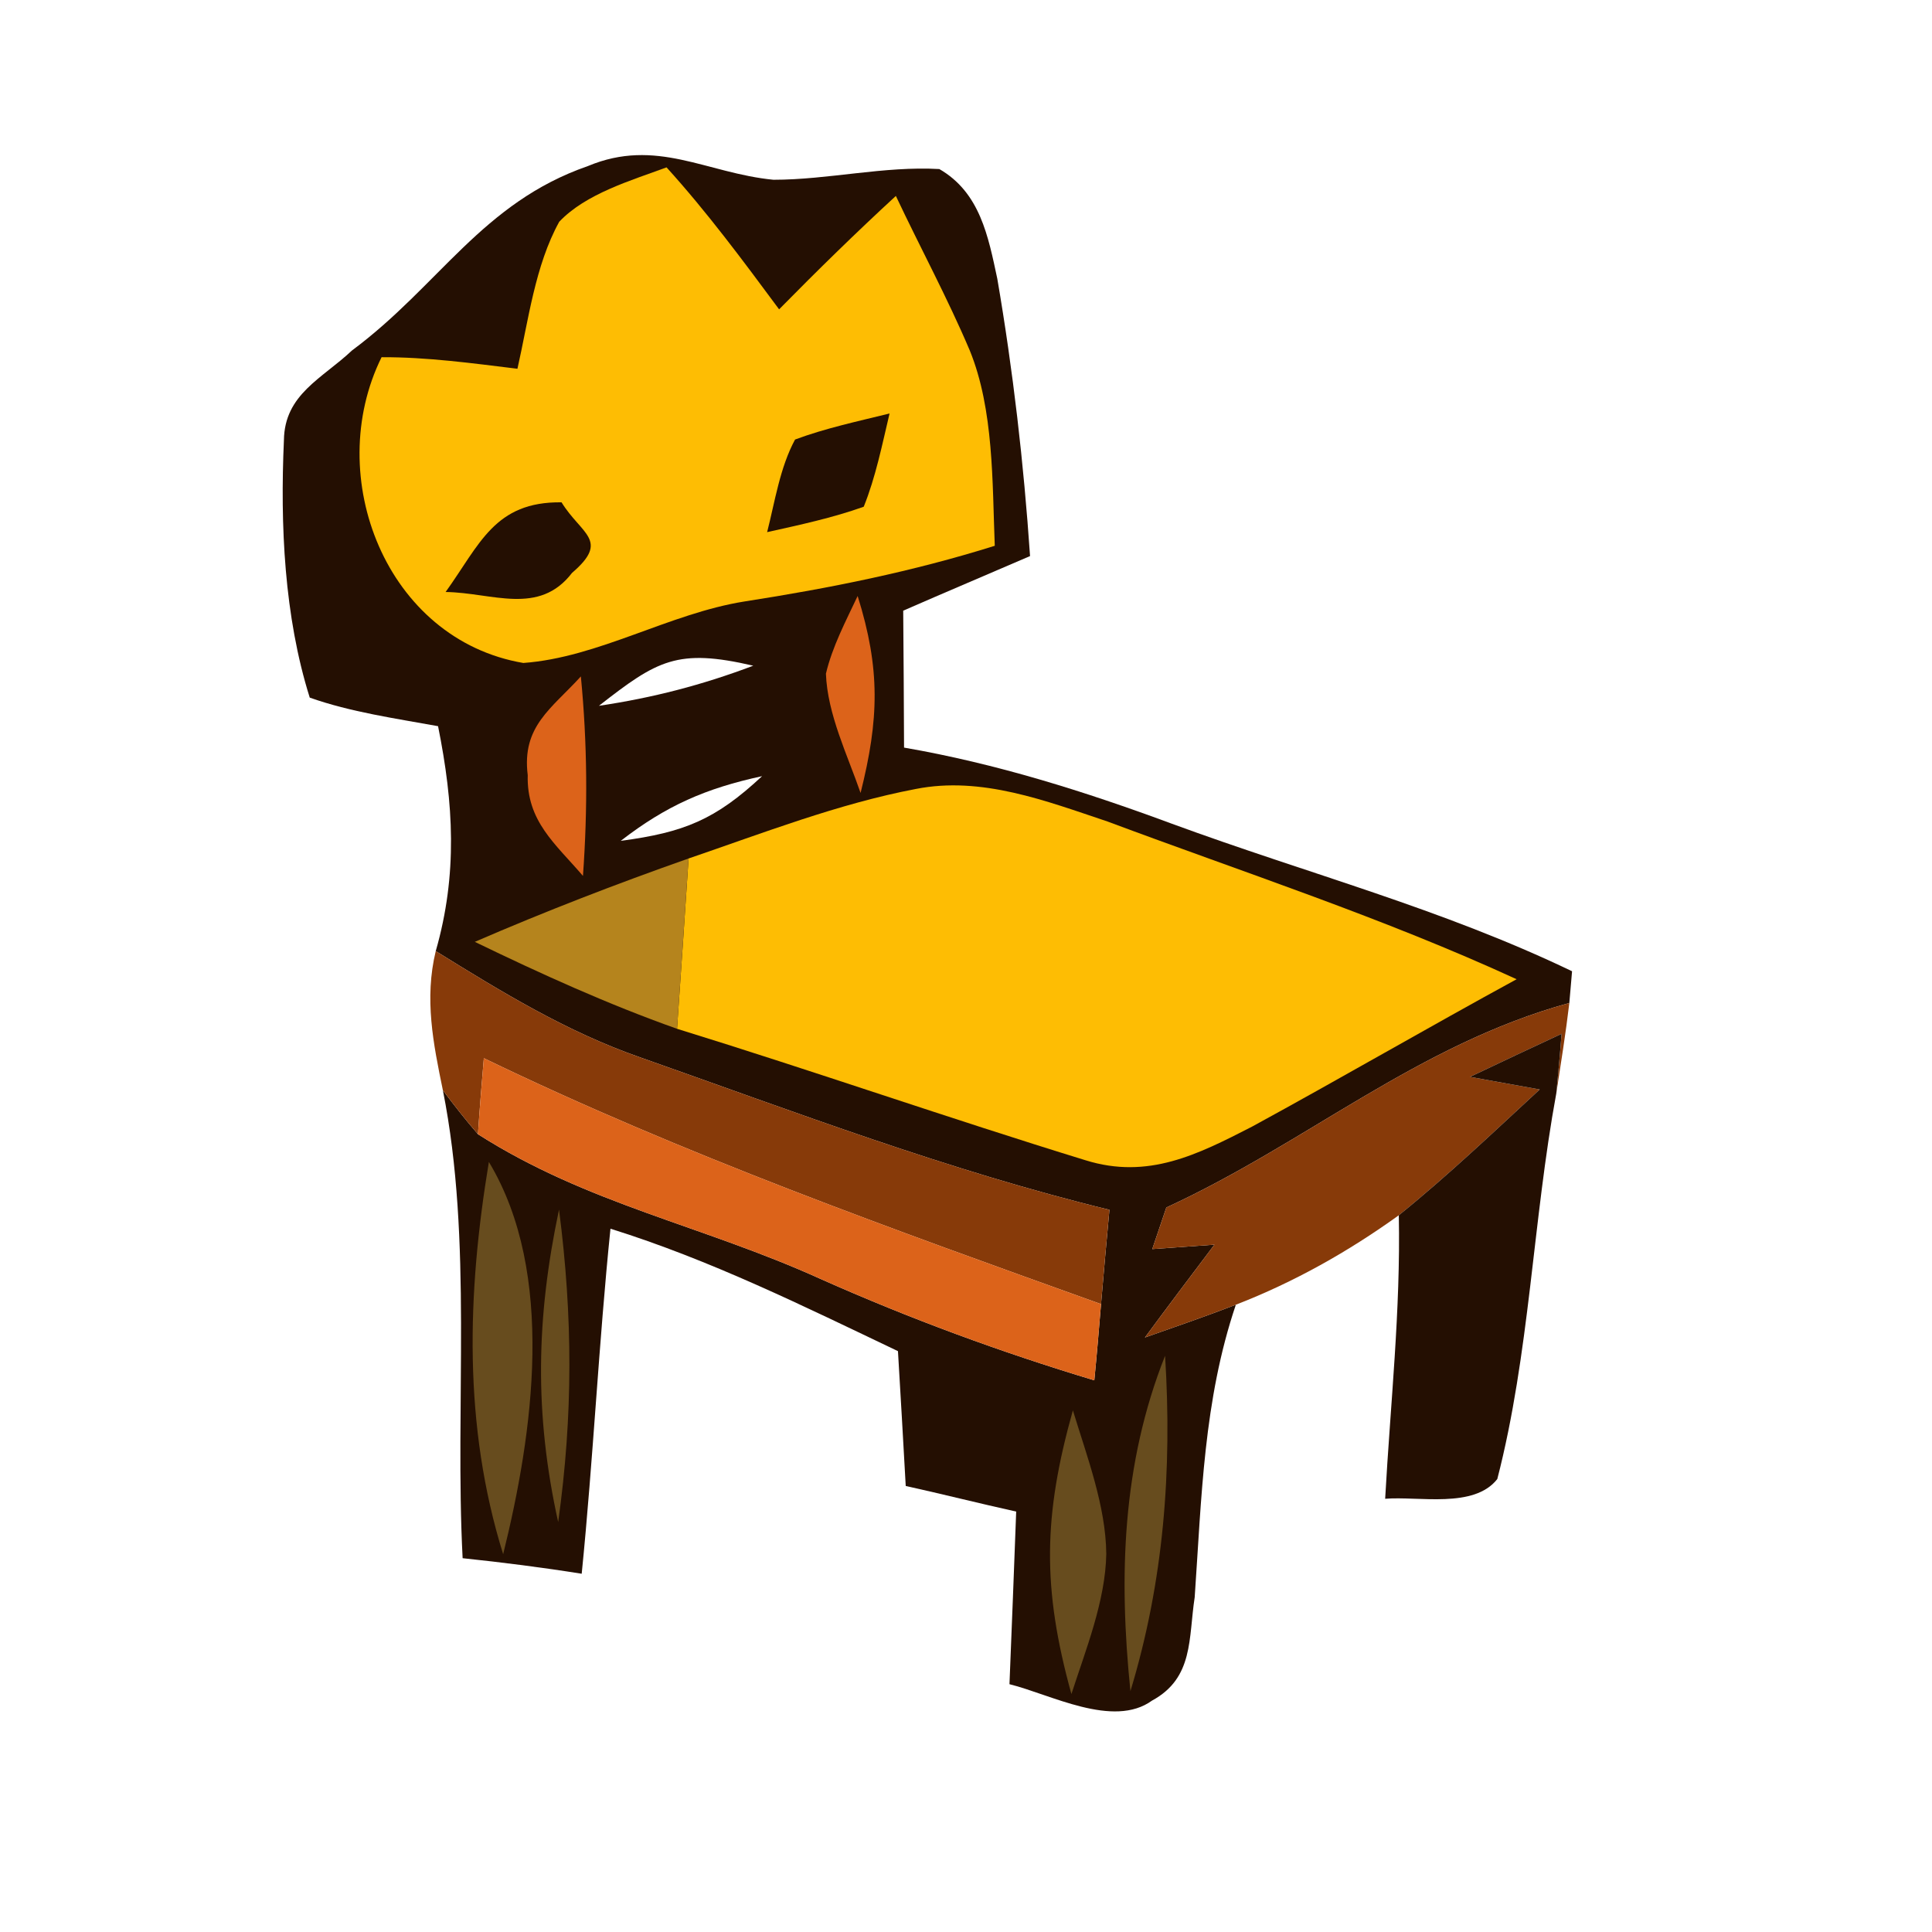 <?xml version="1.0" encoding="UTF-8" standalone="no"?>
<!DOCTYPE svg PUBLIC "-//W3C//DTD SVG 1.1//EN" "http://www.w3.org/Graphics/SVG/1.1/DTD/svg11.dtd">
<svg xmlns="http://www.w3.org/2000/svg" version="1.1" viewBox="0 0 92 92" width="92.0pt" height="92.0pt">
<path d="M 0.00 0.00 L 92.00 0.00 L 92.00 92.00 L 0.00 92.00 L 0.00 0.00 Z" fill="#ffffff" />
<path d="M 36.83 8.56 C 39.45 8.56 42.09 7.90 44.73 8.05 C 46.67 9.17 47.06 11.26 47.49 13.27 C 48.24 17.64 48.75 22.06 49.05 26.48 C 47.04 27.35 45.02 28.20 43.01 29.08 C 43.03 31.25 43.04 33.42 43.05 35.60 C 47.44 36.36 51.63 37.68 55.79 39.22 C 62.35 41.63 68.63 43.26 74.86 46.25 L 74.73 47.76 C 67.50 49.75 62.23 54.42 55.54 57.50 C 55.32 58.16 55.09 58.82 54.87 59.48 C 55.85 59.41 56.84 59.34 57.83 59.27 C 56.72 60.74 55.61 62.21 54.52 63.69 C 55.97 63.18 57.42 62.68 58.85 62.13 C 57.31 66.69 57.22 71.32 56.89 76.06 C 56.59 78.01 56.85 79.90 54.86 80.98 C 53.01 82.32 50.02 80.68 48.07 80.20 C 48.18 77.46 48.29 74.72 48.39 71.98 C 46.63 71.59 44.89 71.15 43.13 70.76 C 43.01 68.62 42.89 66.48 42.76 64.34 C 38.27 62.20 33.84 60.00 29.07 58.51 C 28.51 63.98 28.25 69.47 27.70 74.94 C 25.82 74.64 23.93 74.40 22.03 74.20 C 21.65 66.86 22.52 59.10 21.09 51.92 C 21.63 52.64 22.18 53.34 22.76 54.01 C 27.98 57.34 33.45 58.35 39.07 60.90 C 43.34 62.80 47.63 64.38 52.11 65.73 C 52.23 64.52 52.33 63.31 52.43 62.10 C 52.56 60.60 52.69 59.10 52.83 57.61 C 45.19 55.75 37.89 52.96 30.48 50.35 C 26.98 49.13 23.88 47.23 20.75 45.29 C 21.80 41.63 21.60 38.26 20.86 34.58 C 18.83 34.21 16.70 33.91 14.75 33.22 C 13.53 29.35 13.34 24.99 13.52 20.96 C 13.55 18.77 15.34 18.03 16.76 16.69 C 20.92 13.60 22.95 9.66 27.99 7.91 C 31.26 6.54 33.64 8.25 36.83 8.56 Z" fill="#240f02" />
<path d="M 31.74 7.97 C 33.68 10.11 35.38 12.41 37.10 14.73 C 38.91 12.89 40.76 11.08 42.66 9.33 C 43.82 11.79 45.12 14.19 46.18 16.69 C 47.33 19.51 47.25 22.98 47.37 25.99 C 43.45 27.22 39.51 28.01 35.46 28.64 C 31.87 29.21 28.50 31.31 24.92 31.57 C 18.39 30.46 15.36 22.70 18.17 17.01 C 20.33 17.00 22.51 17.30 24.64 17.56 C 25.16 15.27 25.48 12.64 26.63 10.56 C 27.90 9.22 30.04 8.60 31.74 7.97 Z" fill="#febd03" />
<path d="M 42.36 19.69 C 42.01 21.16 41.70 22.72 41.13 24.13 C 39.65 24.66 38.06 25.00 36.53 25.34 C 36.90 23.89 37.14 22.26 37.86 20.93 C 39.31 20.39 40.86 20.06 42.36 19.69 Z" fill="#240f02" />
<path d="M 26.74 23.92 C 27.68 25.45 29.06 25.72 27.24 27.28 C 25.66 29.34 23.44 28.22 21.22 28.19 C 22.85 25.92 23.55 23.88 26.74 23.92 Z" fill="#240f02" />
<path d="M 40.84 28.38 C 41.93 31.86 41.86 34.25 40.98 37.76 C 40.36 35.96 39.40 34.01 39.33 32.08 C 39.63 30.80 40.28 29.57 40.84 28.38 Z" fill="#dc631a" />
<path d="M 35.87 31.70 C 33.44 32.62 31.08 33.23 28.52 33.61 C 31.30 31.44 32.25 30.86 35.87 31.70 Z" fill="#ffffff" />
<path d="M 27.66 32.21 C 27.97 35.41 27.99 38.51 27.76 41.71 C 26.45 40.18 25.07 39.11 25.13 36.91 C 24.84 34.58 26.26 33.75 27.66 32.21 Z" fill="#dc631a" />
<path d="M 36.29 36.96 C 34.07 39.03 32.58 39.64 29.56 40.04 C 31.73 38.36 33.61 37.54 36.29 36.96 Z" fill="#ffffff" />
<path d="M 52.74 39.12 C 59.27 41.56 65.87 43.71 72.22 46.63 C 68.00 48.93 63.84 51.35 59.62 53.65 C 57.03 54.98 54.67 56.18 51.69 55.25 C 45.18 53.25 38.75 51.00 32.24 48.99 C 32.43 46.29 32.61 43.58 32.79 40.88 C 36.33 39.67 39.93 38.27 43.61 37.57 C 46.74 36.95 49.81 38.14 52.74 39.12 Z" fill="#febd03" />
<path d="M 32.79 40.88 C 32.61 43.58 32.43 46.29 32.24 48.99 C 28.94 47.82 25.75 46.37 22.61 44.85 C 25.96 43.40 29.35 42.09 32.79 40.88 Z" fill="#b5841d" />
<path d="M 20.75 45.29 C 23.88 47.23 26.98 49.13 30.48 50.35 C 37.89 52.96 45.19 55.75 52.83 57.61 C 52.69 59.10 52.56 60.60 52.43 62.10 C 42.52 58.54 32.53 54.98 23.04 50.39 C 22.94 51.59 22.84 52.80 22.76 54.01 C 22.18 53.34 21.63 52.64 21.09 51.92 C 20.63 49.69 20.20 47.56 20.75 45.29 Z" fill="#873a09" />
<path d="M 74.73 47.76 C 74.56 49.20 74.33 50.63 74.11 52.06 C 74.20 51.12 74.29 50.17 74.36 49.23 C 72.90 49.91 71.45 50.59 70.00 51.28 C 71.10 51.48 72.21 51.68 73.32 51.88 C 71.12 53.91 68.94 55.99 66.61 57.87 C 64.19 59.61 61.63 61.05 58.85 62.13 C 57.42 62.68 55.97 63.18 54.52 63.69 C 55.61 62.21 56.72 60.74 57.83 59.27 C 56.84 59.34 55.85 59.41 54.87 59.48 C 55.09 58.82 55.32 58.16 55.54 57.50 C 62.23 54.42 67.50 49.75 74.73 47.76 Z" fill="#873a09" />
<path d="M 74.36 49.23 C 74.29 50.17 74.20 51.12 74.11 52.06 C 72.99 58.13 72.84 64.47 71.30 70.43 C 70.19 71.85 67.56 71.24 65.96 71.37 C 66.21 66.85 66.70 62.41 66.61 57.87 C 68.94 55.99 71.12 53.91 73.32 51.88 C 72.21 51.68 71.10 51.48 70.00 51.28 C 71.45 50.59 72.90 49.91 74.36 49.23 Z" fill="#240f02" />
<path d="M 23.04 50.39 C 32.53 54.98 42.52 58.54 52.43 62.10 C 52.33 63.31 52.23 64.52 52.11 65.73 C 47.63 64.38 43.34 62.80 39.07 60.90 C 33.45 58.35 27.98 57.34 22.76 54.01 C 22.84 52.80 22.94 51.59 23.04 50.39 Z" fill="#dc631a" />
<path d="M 23.28 55.33 C 26.48 60.65 25.38 68.27 23.96 74.01 C 22.05 67.87 22.24 61.60 23.28 55.33 Z" fill="#674c1e" />
<path d="M 26.62 57.60 C 27.28 62.70 27.29 67.39 26.58 72.48 C 25.44 67.33 25.53 62.75 26.62 57.60 Z" fill="#674c1e" />
<path d="M 55.48 64.56 C 55.82 70.00 55.42 75.29 53.83 80.53 C 53.27 75.07 53.43 69.73 55.48 64.56 Z" fill="#674c1e" />
<path d="M 51.09 67.16 C 51.75 69.33 52.66 71.71 52.68 74.00 C 52.64 76.24 51.70 78.56 51.02 80.67 C 49.62 75.61 49.68 72.18 51.09 67.16 Z" fill="#674c1e" />
</svg>